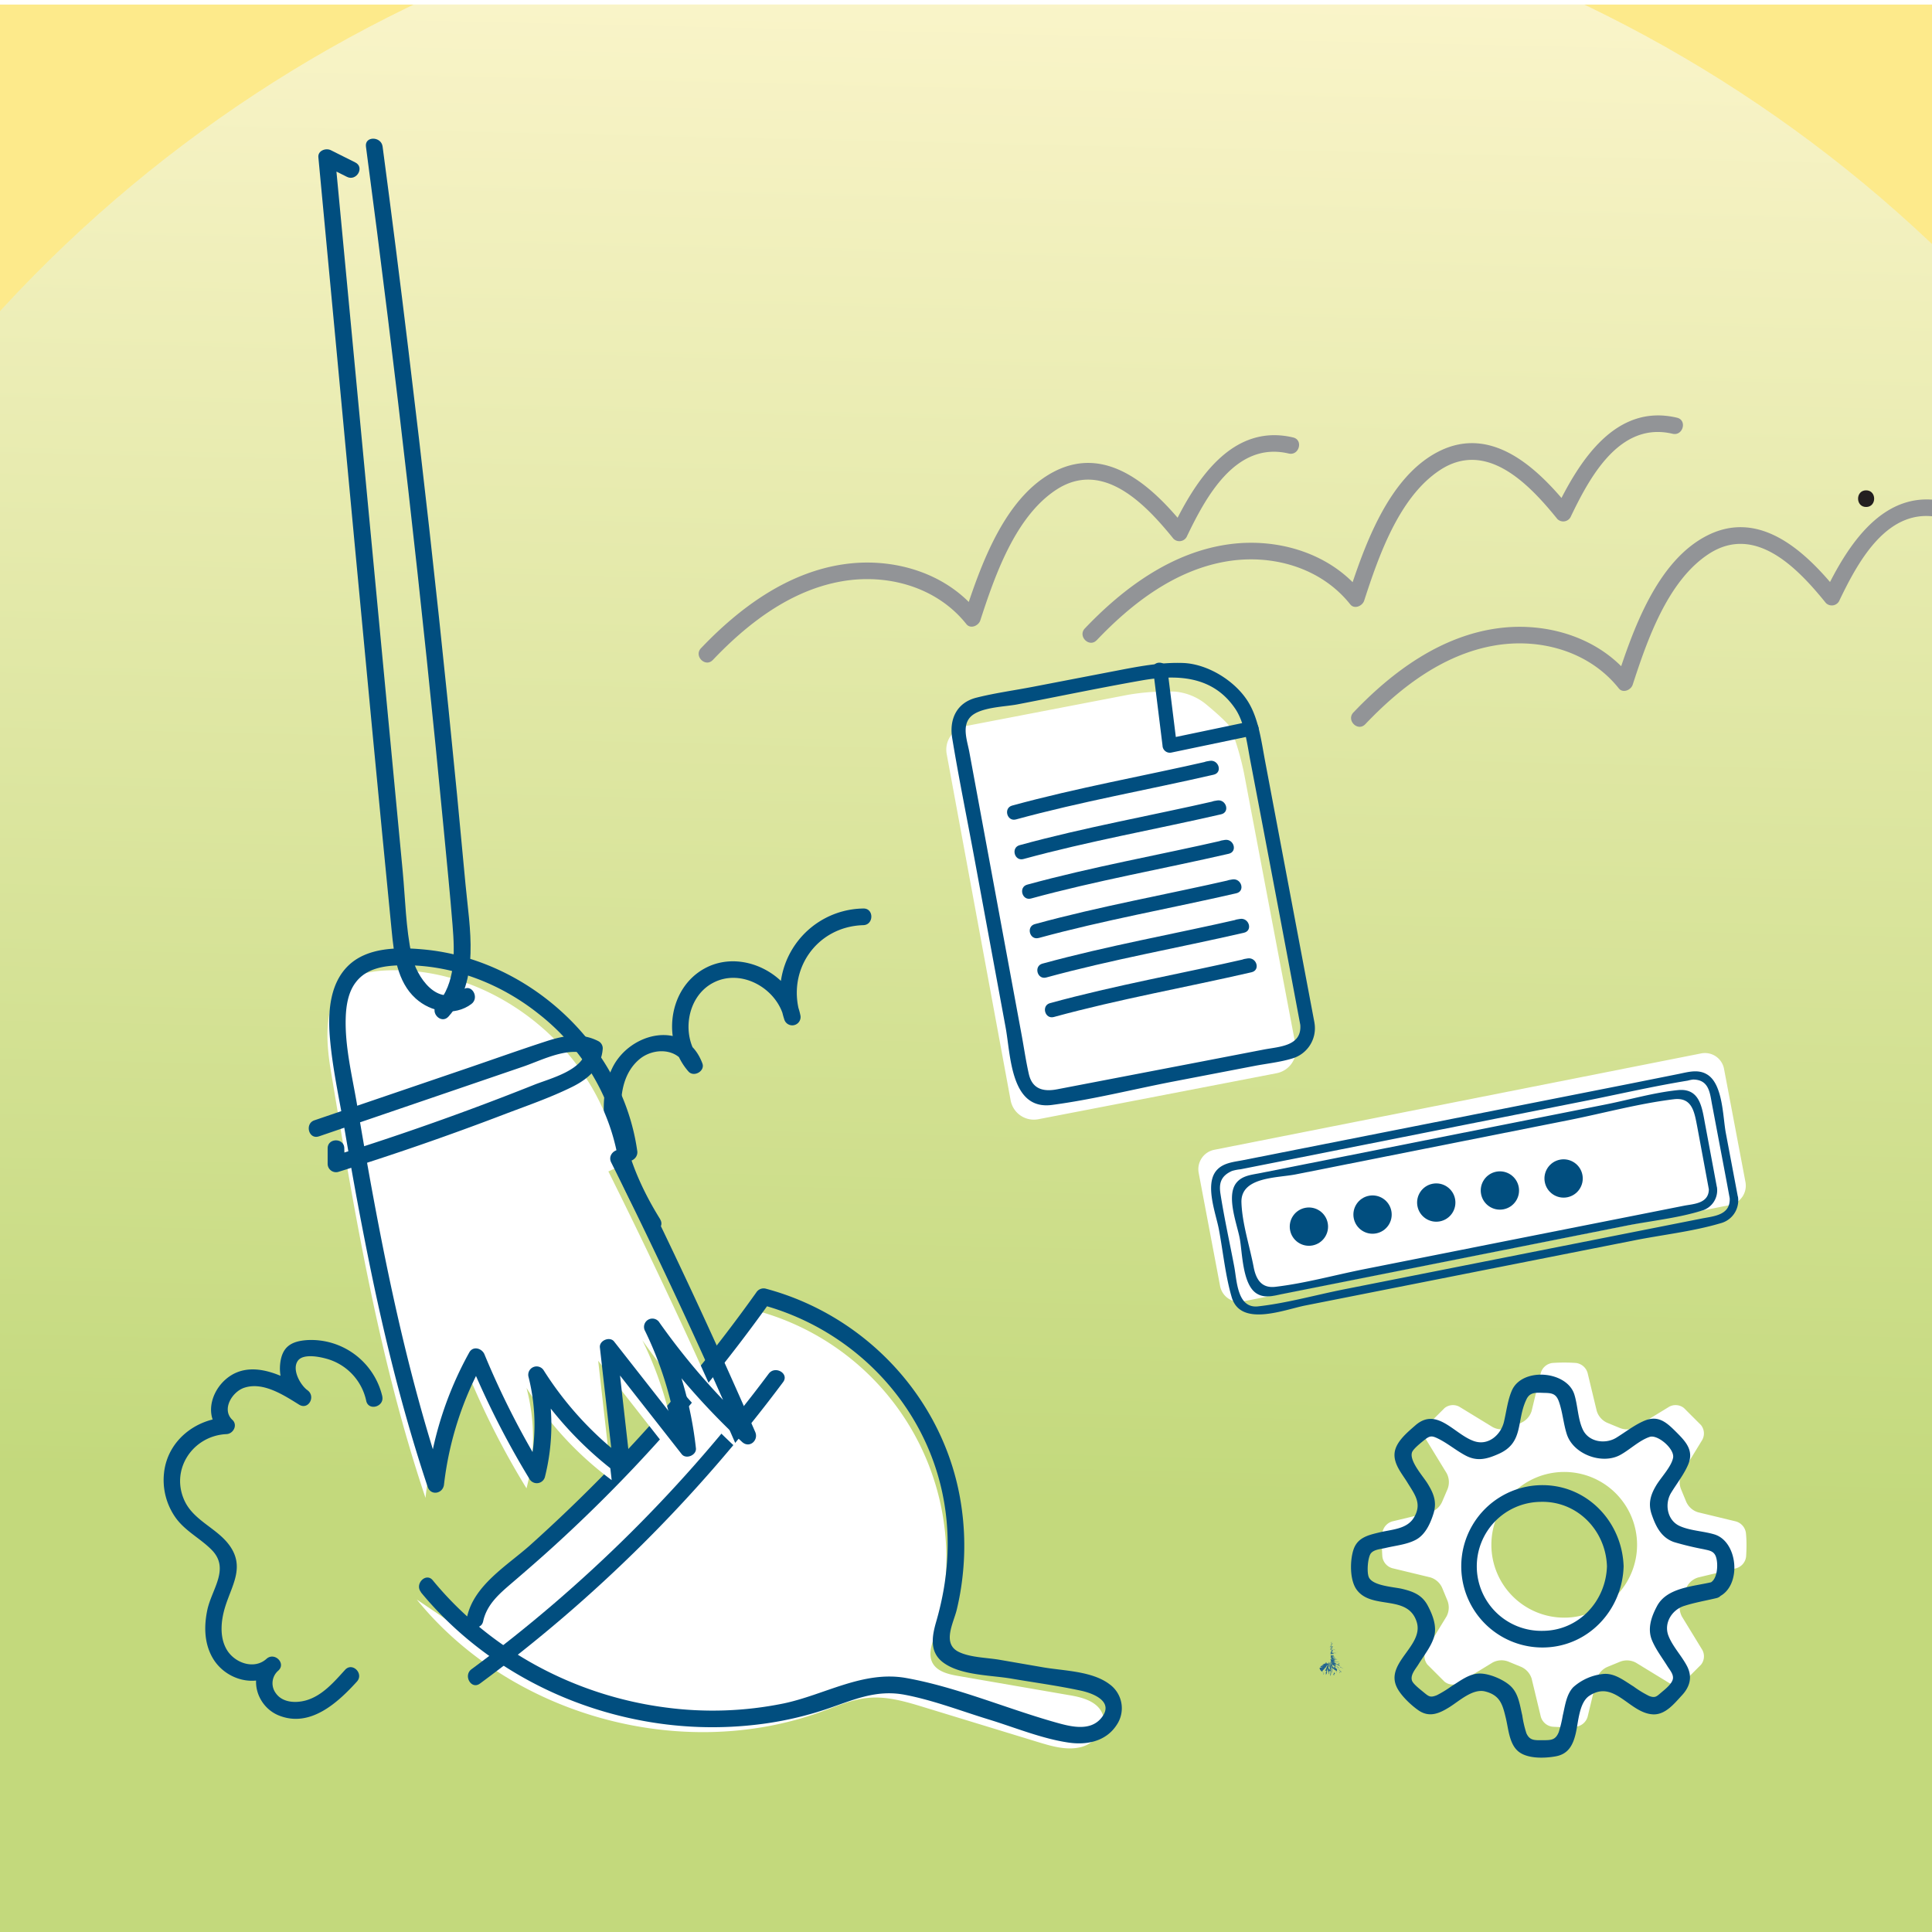 <svg xmlns="http://www.w3.org/2000/svg" xmlns:xlink="http://www.w3.org/1999/xlink" viewBox="0 0 580 580"><defs><style>.cls-1{fill:none;}.cls-2{isolation:isolate;}.cls-3{clip-path:url(#clip-path);}.cls-4{fill:#fdea8b;}.cls-5{opacity:0.59;mix-blend-mode:multiply;fill:url(#linear-gradient);}.cls-6{fill:#fff;}.cls-7{fill:#014e7f;}.cls-8{fill:#231f20;}.cls-9{fill:#929497;}.cls-10{fill:#21648f;}</style><clipPath id="clip-path"><rect class="cls-1" y="1.37" width="580" height="580"/></clipPath><linearGradient id="linear-gradient" x1="2132.4" y1="2997.73" x2="2945.95" y2="2997.73" gradientTransform="translate(2839.1 3365.99) rotate(180)" gradientUnits="userSpaceOnUse"><stop offset="0" stop-color="#fff"/><stop offset="0.6" stop-color="#9acd72"/></linearGradient></defs><title>iiLAB -U1-concepts-04-DEVICE SEIZED</title><g class="cls-2"><g id="Layer_2" data-name="Layer 2"><g class="cls-3"><rect class="cls-4" x="-28.78" y="-40.32" width="645" height="645"/><circle class="cls-5" cx="299.92" cy="368.26" r="406.77" transform="translate(-75.12 659.66) rotate(-88.69)"/><path class="cls-6" d="M388.95,313.82a7.19,7.19,0,0,1-5.68,8.36L311.7,336a7.09,7.09,0,0,1-8.3-5.67l-19.2-104a7.22,7.22,0,0,1,5.71-8.36l48.76-9.39a69.39,69.39,0,0,1,14.13-.95,17.25,17.25,0,0,1,9,3.58c7.06,5.84,7.66,7.29,7.66,7.29a83.78,83.78,0,0,1,4,13.6Z"/><path class="cls-7" d="M305,246c19.6-5.36,39.57-8.88,59.34-13.43,2.76-.63,1.53-4.58-1.15-4.16l-1,.17c-2.73.49-1.57,4.65,1.15,4.16l1-.17-1.15-4.16c-19.77,4.54-39.75,8.06-59.34,13.43-2.68.73-1.54,4.9,1.15,4.16h0Z"/><path class="cls-7" d="M307.24,257.89c19.6-5.36,39.57-8.88,59.34-13.43,2.76-.63,1.53-4.58-1.15-4.16l-1,.17c-2.73.49-1.57,4.65,1.15,4.16l1-.17-1.15-4.16c-19.77,4.54-39.75,8.06-59.34,13.43-2.68.73-1.54,4.9,1.15,4.16h0Z"/><path class="cls-7" d="M309.52,269.74c19.6-5.36,39.57-8.88,59.34-13.43,2.76-.63,1.53-4.58-1.15-4.16l-1,.17c-2.73.49-1.57,4.65,1.15,4.16l1-.17-1.15-4.16c-19.77,4.54-39.75,8.06-59.34,13.43-2.68.73-1.54,4.9,1.15,4.16h0Z"/><path class="cls-7" d="M311.8,281.6c19.6-5.36,39.57-8.88,59.34-13.43,2.76-.63,1.53-4.58-1.15-4.16l-1,.17c-2.73.49-1.57,4.65,1.15,4.16l1-.17L370,264c-19.77,4.54-39.75,8.06-59.34,13.43-2.68.73-1.54,4.9,1.15,4.16h0Z"/><path class="cls-7" d="M314.09,293.45c19.6-5.36,39.57-8.88,59.34-13.43,2.76-.63,1.53-4.58-1.15-4.16l-1,.17c-2.73.49-1.57,4.65,1.15,4.16l1-.17-1.15-4.16c-19.77,4.54-39.75,8.06-59.34,13.43-2.68.73-1.54,4.9,1.15,4.16h0Z"/><path class="cls-7" d="M316.37,305.31c19.6-5.36,39.57-8.88,59.34-13.43,2.76-.63,1.53-4.58-1.15-4.16l-1,.17c-2.73.49-1.57,4.65,1.15,4.16l1-.17-1.15-4.16c-19.77,4.54-39.75,8.06-59.34,13.43-2.68.73-1.54,4.9,1.15,4.16h0Z"/><path class="cls-7" d="M390.34,307.49c0.64,6.6-6.27,6.7-10.93,7.59l-20.73,4L317.44,327c-4,.78-7.51.13-8.58-4.59-0.87-3.82-1.43-7.75-2.14-11.61L298.44,266,291,225.76c-0.61-3.32-2.3-7.71.3-10.49,2.84-3,10.3-3.07,14.08-3.8,12.45-2.4,24.88-5,37.37-7.2,10.6-1.84,21.35-1.45,28.08,8.5,2.84,4.2,3.55,10.47,4.5,15.46Q382.73,267,390,305.77l0.43,2.29c0.51,2.73,4.68,1.57,4.16-1.15l-14.82-78.53c-1.08-5.75-1.91-12.41-4.91-17.43-3.86-6.47-12.28-11.67-19.75-11.92-6.86-.23-13.5,1.08-20.19,2.37l-24.87,4.79c-5.61,1.08-11.39,1.86-16.94,3.26-5.91,1.49-8.19,6.48-7.25,12.14,2,12.16,4.48,24.27,6.72,36.39l9.32,50.49c1.55,8.38,1.46,24.9,13.93,23.24,12.13-1.61,24.25-4.67,36.26-7L376.58,320c3.76-.72,7.77-1.13,11.44-2.26a9.46,9.46,0,0,0,6.65-10.26C394.4,304.75,390.08,304.72,390.34,307.49Z"/><path class="cls-7" d="M346.17,201L349,223.83a2.2,2.2,0,0,0,2.73,2.08l24.58-5.14c2.72-.57,1.57-4.73-1.15-4.16l-24.58,5.14,2.73,2.08L350.48,201c-0.34-2.72-4.66-2.76-4.32,0h0Z"/><path class="cls-6" d="M524.13,460.17a4.18,4.18,0,0,0-3-3.43L509.78,454a5.68,5.68,0,0,1-3.62-3.29l-1.47-3.56a5.68,5.68,0,0,1,.23-4.89l6.11-10a4,4,0,0,0-.4-4.46l-5.08-5.08a4,4,0,0,0-4.46-.4l-10,6.11a5.66,5.66,0,0,1-4.88.23l-3.57-1.47a5.72,5.72,0,0,1-3.29-3.62l-2.74-11.39a4.17,4.17,0,0,0-3.43-3s-1.44-.13-3.6-0.13-3.6.13-3.6,0.13a4.18,4.18,0,0,0-3.43,3l-2.74,11.39a5.72,5.72,0,0,1-3.29,3.62L453,428.66a5.66,5.66,0,0,1-4.88-.23l-10-6.11a4,4,0,0,0-4.46.4l-5.08,5.08a4,4,0,0,0-.4,4.46l6.11,10a5.68,5.68,0,0,1,.23,4.89L433,450.7A5.68,5.68,0,0,1,429.4,454L418,456.73a4.18,4.18,0,0,0-3,3.43s-0.13,1.44-.13,3.6,0.13,3.6.13,3.6a4.16,4.16,0,0,0,3,3.43l11.39,2.75a5.68,5.68,0,0,1,3.62,3.29l1.47,3.56a5.68,5.68,0,0,1-.23,4.89l-6.11,10a4,4,0,0,0,.4,4.46l5.08,5.08a4,4,0,0,0,4.46.4l10-6.11a5.66,5.66,0,0,1,4.88-.23l3.57,1.47a5.72,5.72,0,0,1,3.29,3.62l2.74,11.39a4.18,4.18,0,0,0,3.43,3s1.44,0.13,3.6.13,3.6-.13,3.6-0.13a4.17,4.17,0,0,0,3.43-3L479.36,504a5.72,5.72,0,0,1,3.29-3.62l3.57-1.47a5.66,5.66,0,0,1,4.88.23l10,6.11a4,4,0,0,0,4.46-.4l5.08-5.08a4,4,0,0,0,.4-4.46l-6.11-10a5.68,5.68,0,0,1-.23-4.89l1.47-3.56a5.68,5.68,0,0,1,3.62-3.29l11.39-2.75a4.16,4.16,0,0,0,3-3.43s0.13-1.44.13-3.6S524.13,460.17,524.13,460.17Zm-54.54,25.46a21.87,21.87,0,1,1,21.87-21.87A21.87,21.87,0,0,1,469.59,485.63Z"/><path class="cls-7" d="M515.89,479.41c7.05-3.11,6-16.56-1.21-18.77-3.31-1-7.23-1.09-10.38-2.5-3.91-1.75-4.6-6.78-2.61-10,1.66-2.72,3.82-5.47,5.08-8.4,1.83-4.25-.64-6.91-3.46-9.73s-5.29-5.21-9.43-3.58c-3,1.2-5.91,3.5-8.7,5.21-3.18,1.94-8.19,1.36-10-2.46-1.49-3.14-1.51-7.2-2.54-10.52-2.21-7.16-15.69-8.29-18.77-1.21-1.26,2.88-1.65,6.39-2.38,9.43-0.93,3.85-4.67,7.2-8.9,5.78-6-2-11.17-10.47-17.71-4.74-2.37,2.08-5.84,4.9-6.21,8.24s2.23,6.26,3.83,8.88c2.2,3.6,4.53,6.37,1.94,10.59-2.11,3.44-6.59,3.51-10.25,4.39-3.44.83-6.78,1.54-7.94,5.43-1,3.25-1.06,9,1.07,11.84,4.55,6.1,15.38,1.21,18,9.68,2.17,7.1-9.54,12.18-6,19.53,1.19,2.5,4.32,5.45,6.58,7,3.28,2.21,6.25.85,9.22-1s7-5.65,10.71-4.72c4.61,1.16,5.28,4.07,6.25,8.09,0.74,3.08,1,7.44,3.52,9.73,2.68,2.48,8.13,2.27,11.45,1.66,3.84-.7,5.2-3.49,6-6.9s1-9.15,4-11.22c7.56-5.11,12.08,5.19,19.2,5.52,3.72,0.17,6.39-3.25,8.69-5.73s3.24-5.42,1.51-8.76c-1.6-3.08-4.31-5.87-5.57-9.1-1.5-3.85,1.12-7.9,4.83-9,3.13-1,6.41-1.55,9.59-2.31s1.8-5.58-1.33-4.82c-5.56,1.34-13.5,1.6-16.5,7.18-1.73,3.21-3,6.88-1.5,10.38,1.12,2.67,3,5.14,4.54,7.61,0.69,1.13,1.83,2.35,1.73,3.7-0.12,1.55-2.28,3.25-3.47,4.25-1.39,1.17-1.81,1.8-3.7,1.08a31.1,31.1,0,0,1-4.67-2.85c-2.74-1.68-5.53-4-8.91-3.77a15.89,15.89,0,0,0-9.2,4c-2.1,2.24-2.45,5.64-3.14,8.5a35.69,35.69,0,0,1-1.21,5c-1,2.43-2.35,2.4-4.89,2.4-2.3,0-3.82.17-4.82-2.1A32.52,32.52,0,0,1,457,515c-0.75-3.13-1.1-6.66-3.63-8.94-2.15-1.94-6.45-3.75-9.36-3.65-3.08.11-5.74,2.27-8.26,3.81a34.23,34.23,0,0,1-4.41,2.7c-2,.8-2.42.36-4-0.93-0.83-.7-3.08-2.4-3.44-3.43-0.6-1.74,1.1-3.55,1.93-4.91,1.52-2.48,3.56-5,4.54-7.79,1.17-3.3-.16-6.84-1.73-9.81-1.7-3.23-4.35-4.25-7.66-5.05-2.43-.59-8.71-0.87-10-3.41-0.75-1.48-.37-6.2.62-7.33s2.92-1.21,4.35-1.55c2.89-.7,6.3-1,9-2.41,2.95-1.51,4.49-5,5.42-8,1.07-3.51-.06-6.12-1.85-9-1.25-2.05-5.51-6.72-4.62-9.3,0.37-1.08,2.84-3,3.74-3.73,1.55-1.22,2.13-1.33,3.92-.47,3,1.44,5.58,3.68,8.51,5.21,3.43,1.78,6.34,1,9.67-.47,7.89-3.38,5.35-10,8.55-16.52,1.13-2.3,3.18-1.9,5.5-1.86s3.43,0.39,4.23,2.68c1.09,3.13,1.33,6.55,2.34,9.7,1.94,6.06,10.55,9.21,16,6.27,2.89-1.56,5.79-4.43,8.91-5.45,2.37-.77,7.51,3.59,7,6.28s-3.72,6-5.09,8.33c-1.68,2.81-2.44,5.41-1.34,8.65,1.24,3.64,2.89,7,6.73,8.33a90.09,90.09,0,0,0,8.84,2.13c1.63,0.39,3.09.47,3.72,2.26,0.76,2.14.5,6.84-1.77,7.84C510.43,476.38,513,480.69,515.89,479.41Z"/><path class="cls-7" d="M482.42,470.22c-0.33,10.55-8.56,19.37-19.37,19.37a19.36,19.36,0,0,1-.69-38.72c11.07-.4,19.72,8.54,20.06,19.35,0.1,3.21,5.1,3.22,5,0C487,457,476.63,445.85,463.05,445.85a24.37,24.37,0,0,0,0,48.74c13.57,0,24-11.11,24.37-24.37C487.52,467,482.52,467,482.42,470.22Z"/><path class="cls-8" d="M560.22,152.2c3.22,0,3.22-5,0-5s-3.22,5,0,5h0Z"/><path class="cls-9" d="M409.86,217.42c10.46-11,23.29-20.88,38.58-23.59,13.8-2.45,28.64,1.65,37.53,12.82,1.25,1.57,3.65.5,4.18-1.1,4.32-13.27,10.42-31.05,22.71-39.17,14.09-9.31,26.94,4.33,35.29,14.65a2.51,2.51,0,0,0,3.93-.51c5.68-11.85,14.68-28.86,30.66-25.08,3.13,0.74,4.46-4.08,1.33-4.82-18.53-4.38-29.49,13.18-36.31,27.38l3.93-.51c-9.36-11.57-23.05-24.74-39-16.81-15.26,7.61-22.5,28.5-27.39,43.54l4.18-1.1c-9.34-11.73-25-16.43-39.55-14.54-17.27,2.24-31.91,13-43.63,25.31-2.22,2.33,1.31,5.87,3.54,3.54h0Z"/><path class="cls-9" d="M329.24,192.2c10.46-11,23.29-20.88,38.58-23.59,13.8-2.45,28.64,1.65,37.53,12.82,1.25,1.57,3.65.5,4.18-1.1,4.32-13.27,10.42-31.05,22.71-39.17,14.09-9.31,26.94,4.33,35.29,14.65a2.51,2.51,0,0,0,3.93-.51c5.68-11.85,14.68-28.86,30.66-25.08,3.13,0.74,4.46-4.08,1.33-4.82C484.91,121,474,138.57,467.14,152.77l3.93-.51c-9.36-11.57-23.05-24.74-39-16.81-15.26,7.61-22.5,28.5-27.39,43.54l4.18-1.1c-9.34-11.73-25-16.43-39.55-14.54-17.27,2.24-31.91,13-43.63,25.31-2.22,2.33,1.31,5.87,3.54,3.54h0Z"/><path class="cls-9" d="M214,198.13c10.46-11,23.29-20.88,38.58-23.59,13.8-2.45,28.64,1.65,37.53,12.82,1.25,1.57,3.65.5,4.18-1.1,4.32-13.27,10.42-31.05,22.71-39.17,14.09-9.31,26.94,4.33,35.29,14.65a2.51,2.51,0,0,0,3.93-.51c5.68-11.85,14.68-28.86,30.66-25.08,3.13,0.74,4.46-4.08,1.33-4.82-18.53-4.38-29.49,13.18-36.31,27.38l3.93-.51c-9.36-11.57-23.05-24.74-39-16.81-15.26,7.61-22.5,28.5-27.39,43.54l4.18-1.1c-9.34-11.73-25-16.43-39.55-14.54-17.27,2.24-31.91,13-43.63,25.31-2.22,2.33,1.31,5.87,3.54,3.54h0Z"/><path class="cls-7" d="M198.18,366c-6-9.63-11.06-21.13-11.66-32.63-0.29-5.61.95-11.6,5.43-15.37,4.31-3.62,11.85-3.45,14.09,2.53l4.18-2.43c-5.85-6.66-4.28-18.72,3.76-23,8.62-4.64,19.59,1.81,21.45,10.88l4.82-1.33c-4.23-13.3,4.85-26.5,18.92-26.91,3.21-.09,3.22-5.1,0-5a25.36,25.36,0,0,0-23.74,33.24,2.5,2.5,0,0,0,4.82-1.33c-2.51-12.23-17.54-20.11-28.8-13.87-10.92,6.05-12.74,21.83-4.77,30.89,1.6,1.82,5.05-.1,4.18-2.43-5-13.4-21.89-9.5-27.12,1.53-7,14.83,2.18,35.11,10.12,47.79,1.7,2.72,6,.22,4.32-2.52h0Z"/><path class="cls-7" d="M114.77,419.19a21.94,21.94,0,0,0-22.46-16.89c-5,.32-7.72,2.08-8.22,7.34a13.06,13.06,0,0,0,5.68,12l2.52-4.32c-6.9-4.26-16.93-9.59-24.35-3.39-4.7,3.93-6.6,11.28-1.74,15.81L68,425.53c-9.29.43-17.64,6.95-18.74,16.5a19.54,19.54,0,0,0,3.52,13.67c2.9,4,7.39,6.15,10.79,9.61,5.49,5.59.06,11.67-1.31,17.91-1,4.67-1,9.65,1.3,14,3.8,7.26,13.78,10,20,4.3,2.4-2.17-1.14-5.67-3.54-3.54-5.75,5.11-3.09,14.26,3.65,17,9.4,3.81,17.67-3.76,23.48-10.16,2.16-2.38-1.37-5.92-3.54-3.54-3.34,3.67-6.94,7.91-11.94,9.24-3,.79-6.86.61-8.84-2.17a5,5,0,0,1,.72-6.82L80,498c-3.67,3.31-9.44,1.27-11.83-2.6s-1.83-9-.55-13.09c2-6.4,5.85-11.77,1.43-18.15-3.68-5.3-10.65-7.47-13.55-13.41C50.95,441.31,57.81,431,68,430.53c2.06-.1,3.43-2.72,1.77-4.27-3.35-3.12-.07-8.47,3.59-9.66,5.67-1.85,11.83,2.23,16.44,5.09,2.79,1.72,5.08-2.47,2.52-4.32-2.11-1.52-4.77-6.15-2.93-8.82,1.53-2.22,6.3-1.3,8.55-.67a16.73,16.73,0,0,1,12,12.65c0.67,3.15,5.49,1.81,4.82-1.33h0Z"/><path class="cls-6" d="M125.12,480.19c28.24,34.86,79.41,49,121.55,33.65,4.66-1.7,9.29-3.74,14.23-4.15,5.62-.47,11.17,1.2,16.56,2.85L311.69,523c4.23,1.29,8.73,2.59,13,1.44s7.9-5.81,6.28-9.92c-1.48-3.76-6.11-5-10.09-5.64l-33.26-5.75c-3-.52-6.43-1.35-7.76-4.09-1.14-2.35-.23-5.12.57-7.6a77.06,77.06,0,0,0-54.2-98.19A456.65,456.65,0,0,1,149,477.36c-4.1,3.47-8.55,7.35-9.34,12.66"/><path class="cls-7" d="M144.09,505.42a437.07,437.07,0,0,0,91-90.5c1.93-2.58-2.41-5.08-4.32-2.52a429.12,429.12,0,0,1-89.22,88.71c-2.56,1.89-.07,6.23,2.52,4.32h0Z"/><path class="cls-7" d="M126.35,478c16.23,19.73,39.42,33.06,64.39,38.16a114.24,114.24,0,0,0,38.3,1.35,103.23,103.23,0,0,0,18.56-4.26c8.18-2.72,15.13-6.15,24-4.47,8.55,1.62,17,4.9,25.31,7.44,7.78,2.38,15.86,5.75,23.93,6.92,5.44,0.79,11.16-.36,14.35-5.24a8.89,8.89,0,0,0-2.1-12.28c-5.35-4.05-13.95-4-20.29-5.14l-12.72-2.2c-3.74-.65-8.91-0.67-12.36-2.42-4.92-2.5-1.49-8.63-.53-12.48A80.19,80.19,0,0,0,289,472.93a81.42,81.42,0,0,0-.59-22.07c-5-30.89-28.49-56-58.55-64a2.59,2.59,0,0,0-2.82,1.15,458,458,0,0,1-44.21,53.08Q171.33,452.94,159,464c-6.77,6-16.72,11.91-18.77,21.39-0.68,3.14,4.14,4.48,4.82,1.33,1.1-5.1,4.91-8.31,8.7-11.56,4.31-3.69,8.58-7.4,12.77-11.22q12.23-11.15,23.63-23.18a467.25,467.25,0,0,0,41.27-50.22l-2.82,1.15c26.17,7,47.18,27.65,53.74,54.06,3.41,13.72,2.63,27.57-1.28,41.06-1.3,4.48-2.11,9.21,2.17,12.34,5.27,3.86,14.27,3.72,20.46,4.79,7,1.2,14,2.13,20.91,3.63,3.81,0.83,10.12,3.4,5.89,8.33-3.39,3.95-9.22,2.4-13.49,1.2-14.9-4.19-29.7-10.61-44.95-13.35-12.94-2.32-24.5,5.07-36.87,7.65A106.36,106.36,0,0,1,200,512.62c-27.15-3.49-52.65-17-70.07-38.19-2-2.49-5.56,1.07-3.54,3.54h0Z"/><path class="cls-6" d="M185.89,350.16c-4.26-33-36.17-60.07-69.45-58.85-3.88.14-7.9,0.67-11.15,2.79-8.26,5.39-7.6,17.48-6,27.2,7.21,43.28,14.47,86.78,28.45,128.38a99.15,99.15,0,0,1,12.32-38.41,242.56,242.56,0,0,0,18,35.54,58.89,58.89,0,0,0,0-30.15,101.09,101.09,0,0,0,25.57,27.68l-4.05-35.83,23.74,30.27a106.41,106.41,0,0,0-10.49-36.43,201.18,201.18,0,0,0,28.74,32.79q-18.37-42.23-38.93-83.46"/><path class="cls-7" d="M106.65,48.76L99.34,45.1c-1.53-.77-4,0.13-3.76,2.16,7.33,77.37,14.38,154.77,22,232.12,0.7,7.12,1.57,15.3,7.23,20.39,4.56,4.1,11.59,5.45,16.7,1.64,2.55-1.9.06-6.24-2.52-4.32-7.56,5.64-14-3.77-15.41-10.35-1.77-8.17-1.9-16.9-2.69-25.22L116,209.94l-9.86-104.15-5.54-58.53-3.76,2.16,7.31,3.67c2.87,1.44,5.4-2.87,2.52-4.32h0Z"/><path class="cls-7" d="M95.73,341.15l41-14,20.48-7c5.79-2,14.06-6.41,20.05-3.28L176,314.74c-0.44,6.53-10.85,9-15.69,10.94q-9.87,3.94-19.84,7.62Q120.51,340.67,100.2,347l3.16,2.41,0-4.65c0-3.22-5-3.22-5,0l0,4.65a2.52,2.52,0,0,0,3.16,2.41q24.9-7.76,49.29-17.07c7-2.68,14.28-5.15,21-8.48,4.83-2.39,8.77-5.88,9.14-11.51a2.45,2.45,0,0,0-1.24-2.16c-5.16-2.7-10.4-1.74-15.74,0-7.72,2.51-15.38,5.24-23.06,7.87L94.4,336.32c-3,1-1.73,5.87,1.33,4.82h0Z"/><path class="cls-7" d="M191.3,345.49c-4.47-31.65-32.46-57.55-64.16-60.46-7.54-.69-16.86-0.74-22.65,4.93-5.35,5.25-6,13.38-5.54,20.45,0.71,9.78,2.94,19.55,4.59,29.2,1.88,11,3.83,21.95,6,32.88,4.88,25,10.79,49.71,18.84,73.85,0.93,2.8,4.6,2.09,4.91-.66a99.56,99.56,0,0,1,12-37.15l-4.57-.6A257.67,257.67,0,0,0,159,444.07a2.53,2.53,0,0,0,4.57-.6,64.31,64.31,0,0,0,0-31.48l-4.57,1.93a108.25,108.25,0,0,0,26.47,28.58,2.51,2.51,0,0,0,3.76-2.16l-4.05-35.83-4.27,1.77,23.74,30.27c1.29,1.65,4.5.31,4.27-1.77A114.47,114.47,0,0,0,198,397.09l-4.32,2.52A212.07,212.07,0,0,0,222.8,432.9c2.2,2,5-.5,3.93-3q-18.4-42.22-38.93-83.46c-1.43-2.88-5.75-.35-4.32,2.52Q204,390.16,222.41,432.4l3.93-3A205.93,205.93,0,0,1,198,397.09a2.5,2.5,0,0,0-4.32,2.52,107.28,107.28,0,0,1,10.15,35.17l4.27-1.77-23.74-30.27c-1.29-1.65-4.5-.31-4.27,1.77l4.05,35.83,3.76-2.16a101.53,101.53,0,0,1-24.67-26.78,2.51,2.51,0,0,0-4.57,1.93,58.58,58.58,0,0,1,0,28.82l4.57-.6a249.64,249.64,0,0,1-17.78-34.94c-0.76-1.85-3.43-2.66-4.57-.6a105.93,105.93,0,0,0-12.66,39.67l4.91-.66c-12.29-36.86-19.47-75.08-25.93-113.32-1.45-8.58-3.69-17.45-3.41-26.2,0.12-3.6.73-7.62,3-10.58,3.31-4.41,8.92-5.07,14.06-5.14,14.76-.2,29.32,5.4,40.81,14.55a66.48,66.48,0,0,1,24.83,42.5c0.45,3.17,5.27,1.82,4.82-1.33h0Z"/><path class="cls-7" d="M109.86,44q13.63,102.63,23.42,205.72c0.89,9.38,1.84,18.75,2.59,28.14,0.65,8.14,1,17.29-4.77,23.78-2.13,2.4,1.39,5.95,3.54,3.54,9.6-10.79,6.32-26.6,5.11-39.68q-2.45-26.64-5.16-53.25-5.47-53.72-12-107.32Q118.91,74.46,114.86,44c-0.42-3.14-5.42-3.18-5,0h0Z"/><path class="cls-10" d="M399.63,499.19l0.18,0.08Z"/><path class="cls-10" d="M399.86,497.65h0l0,0Z"/><path class="cls-10" d="M399.8,497.67l-0.24.07A0.57,0.57,0,0,0,399.8,497.67Z"/><path class="cls-10" d="M401.09,500a1.55,1.55,0,0,0,.23.2Z"/><path class="cls-10" d="M402.16,500.05l0.13,0Z"/><path class="cls-10" d="M398.9,499l0-.09Z"/><path class="cls-10" d="M398.95,499.42s0,0,0,0v0.05C399,499.54,399,499.46,398.95,499.42Z"/><path class="cls-10" d="M399,499.73v0S399,499.75,399,499.73Z"/><path class="cls-10" d="M397.91,502.56l-0.07.24A2.34,2.34,0,0,0,397.91,502.56Z"/><path class="cls-10" d="M398.82,498.73l0.06,0.21Z"/><path class="cls-10" d="M399.52,499.15l0.11,0Z"/><path class="cls-10" d="M401,500.09h0S401,500.07,401,500.09Z"/><path class="cls-10" d="M399.44,496.94l-0.11,0C399.29,497,399.34,497,399.44,496.94Z"/><path class="cls-10" d="M399.24,499.45a6.47,6.47,0,0,1,.32.68c0-.16-0.09-0.27.11,0.06a3.78,3.78,0,0,0,.19.55l-0.06-.24c0.18,0.25.37,0.71,0.38,0.64-0.38-.76.36,0.17,0.37,0l0,0.08,0.34,0.24,0,0-0.09-.13c0.29,0.3.58,0.45,0.62,0.29-0.28-.37.19-0.41-0.09-0.72,0.06,0.11,0,.16-0.1.12l-0.42-.4c0.07-.06.4,0.35,0.2,0.05-0.6-.51-0.08.09-0.19,0.09a2.37,2.37,0,0,1-.24-0.36c-0.09.08-.35-0.09,0.1,0.57a1.85,1.85,0,0,1-.36-0.45c0.23,0.41-.32-0.32-0.11.05a4.23,4.23,0,0,1-.37-0.73c0.46,0.38.13-.1,0.08-0.2,0.43,0.32.73,0.68,1,.84s-0.14-.28-0.36-0.49a2.4,2.4,0,0,0,.85.38l0.24,0.28c0.7,0.31-.2-0.25,0-0.23-0.18-.08-0.35-0.17-0.37-0.1a0.82,0.82,0,0,1-.33-0.28h0c-0.3-.21-0.65-0.41-0.46-0.37a0.88,0.88,0,0,0,.53.18l0.08,0.06a1.25,1.25,0,0,1-.09-0.21l0.1,0a2.59,2.59,0,0,1-.55-0.31,2.4,2.4,0,0,0,.7.24c0.32,0.11.32,0.22,0.18,0.25a0.91,0.91,0,0,1,.66.25c0.41,0.12-.14-0.17.07-0.16-0.13,0-.26-0.1-0.39-0.14,0.55,0.18.11-.2-0.28-0.29l0.28,0.18c-0.45-.13-0.71-0.31-1-0.34,0.72,0.14-.3-0.24.3-0.16l-0.37,0c0.23-.12-0.59-0.28-0.77-0.32,0.24,0,1,0,.75.09a5.55,5.55,0,0,1,1.2-.09c0.29-.16-0.75,0-1-0.07L401,499c-0.47,0-.43-0.08-0.34-0.16s0.21-.18-0.08-0.19a0.24,0.24,0,0,1,.23,0c0.46-.16-0.1,0-0.29,0a1.19,1.19,0,0,1,.82-0.32,1.3,1.3,0,0,0-.53.09l0.12,0-0.66.07a4.29,4.29,0,0,1,1-.43,9.53,9.53,0,0,0-1.52.25,2.16,2.16,0,0,1,.65-0.17l-0.09-.08a8.84,8.84,0,0,0,1.07-.2,1.89,1.89,0,0,1-.76,0l-0.06,0c-0.51.11-.2-0.11-0.32-0.14a0.87,0.87,0,0,1,.49,0c0.22-.15-0.09-0.27-0.74-0.09a1.2,1.2,0,0,1,.59-0.3c0-.19-0.92.29-0.78,0.1l0.48-.19c0.62-.42-0.72,0-0.16-0.39l-0.57.26c0.23-.14.31-0.24,0.53-0.36l0.22,0c0.45-.28-0.48.15-0.18-0.07-0.17.08-.53,0.32-0.72,0.41,0.45,0.1-.28.69,0.4,0.71a1.38,1.38,0,0,1,.26-0.11,0.4,0.4,0,0,1-.28.18h0a1.89,1.89,0,0,1-.53.36c0.41-.11-0.13.18,0.56-0.06l-0.43.18c0.26-.06.6-0.18,0.74-0.19a1,1,0,0,1-.51.16,0.28,0.28,0,0,0-.1.3,0.66,0.66,0,0,0,.28.27l-0.35,0c-0.14.11,0.6,0-.25,0.13a1.52,1.52,0,0,0,.66,0c-0.86.1-.38,0.07-0.26,0.15a0.84,0.84,0,0,1,.57.15c-0.59-.1-0.61-0.15-1-0.19,0.47,0.07.3,0.09,0.2,0.06s-0.11,0,.62.25l-0.17-.06a2.33,2.33,0,0,1-.32-0.1,2.93,2.93,0,0,1,.45.2,6.75,6.75,0,0,1-.63-0.27,8.14,8.14,0,0,1,.92.63,3.74,3.74,0,0,1-.54-0.34c0.35,0.34-.11,0,0.08.24a1.61,1.61,0,0,1-.27-0.3c-0.34-.27-0.31-0.25-0.25-0.17s0.13,0.19,0,0l0.34,0.44a2,2,0,0,1-.41-0.49c-0.22-.26,0,0-0.05,0L399,499h0l0.34,0.71C399.21,499.46,399.12,499.28,399.24,499.45Z"/><path class="cls-10" d="M399.34,499.75l0,0.06h0Z"/><path class="cls-10" d="M401.9,500.53l-0.23-.07A0.8,0.8,0,0,0,401.9,500.53Z"/><path class="cls-10" d="M398.55,500.87c-0.08.85,0.1-.13,0.13,0.11a3.45,3.45,0,0,0-.1.87c0.15-1.09.1,0.23,0.31,0,0,0.36-.08.42-0.1,0.82a1.62,1.62,0,0,0,.26-1.05,0.55,0.55,0,0,0,.39.05,11.15,11.15,0,0,0,.1,1.15,7.58,7.58,0,0,0-.12-2.5c0.25,0.63.29,0.69,0.49,1.27,0.36,0.34-.18-0.6.05-0.48l-0.12-.08a6.06,6.06,0,0,0-.47-1.2l-0.05.12a1.67,1.67,0,0,1-.14-0.49c-0.23-.51-0.19-0.36-0.36-0.76a1.79,1.79,0,0,1,.14.38l-0.09-.23c-0.09-.25.11,0.36,0.08,0.35l0-.16a5.05,5.05,0,0,1,.15.71v0a10.55,10.55,0,0,0,.26,1.6s-0.22-.14-0.22-0.15c-0.05-.64-0.17-1.64-0.16-1.72l0-.27a3.91,3.91,0,0,0,.1,1.07c0.07,0.78,0,.8-0.08.7s-0.13-.3-0.21,0c0-.43.08-0.59,0.09-0.89,0-.05,0-0.06,0,0.3,0.09-.24-0.06-1.35,0-1.2a6.75,6.75,0,0,0,.08.74l0-.59-0.07-.59a2.63,2.63,0,0,1,0,.36c0,0.41-.1.41-0.11,0.35a0.65,0.65,0,0,1,0-.23,0.39,0.39,0,0,1-.15.14,0.22,0.22,0,0,0-.07,0,0.13,0.13,0,0,1,0,.08c0,0.11-.14-0.1-0.12-0.07-0.23-.09-0.22-0.17-1.3.29a0.91,0.91,0,0,1-.43.34c0.4-.18.64-0.22,0.65-0.12-0.38.2-.22,0-0.3,0.08l0,0a0.83,0.83,0,0,1-.36.12c-0.54.37-.31,0.54,0.46,0.19a1.59,1.59,0,0,1-1,.38,1.24,1.24,0,0,0,.22.72,4.11,4.11,0,0,0,.48.47,6.59,6.59,0,0,1,.64-0.77l-0.12.25a5.37,5.37,0,0,0,.41-0.7c-0.15.59,0.66-.79,0.8-1.08l-0.16.36a0.44,0.44,0,0,0,.18-0.24,4.61,4.61,0,0,1-.41,1l0.09-.14a7.44,7.44,0,0,1-.57,1.17c0.4-.53.21,0.33,0.55-0.08a1.12,1.12,0,0,1-.5.71c0.08,0.07.31-.19,0.22,0.2l0.14-.53a2,2,0,0,1-.16.84,1,1,0,0,0,.38-0.9A4.22,4.22,0,0,1,398.55,500.87Z"/><path class="cls-10" d="M400.67,500.38c-0.05,0-.05,0,0,0.08A0.07,0.07,0,0,0,400.67,500.38Z"/><path class="cls-10" d="M400.95,501.52l0.11,0.17A0.67,0.67,0,0,0,400.95,501.52Z"/><path class="cls-10" d="M401.34,502.17a2.82,2.82,0,0,1-.29-0.49A0.6,0.6,0,0,0,401.34,502.17Z"/><path class="cls-10" d="M399.86,492.89a2.14,2.14,0,0,0-.36.28l0.21-.06Z"/><path class="cls-10" d="M399.59,493.47l-0.08.22,0.58-.46C400,493.15,399.68,493.54,399.59,493.47Z"/><path class="cls-10" d="M399.49,494l-0.15.11A0.57,0.57,0,0,0,399.49,494Z"/><path class="cls-10" d="M399.72,493.74l0.42-.34-0.38.17,0,0.11a3,3,0,0,0-.23.27l0.32-.23S399.68,493.8,399.72,493.74Z"/><path class="cls-10" d="M399.81,493.81l0.11-.12Z"/><path class="cls-10" d="M399.22,494.65a5.47,5.47,0,0,1,.56-0.44c0.09-.21-0.51.31-0.37,0.08a0.72,0.72,0,0,0,.41-0.49,2.8,2.8,0,0,0-.63.79l0.26-.21A0.89,0.89,0,0,1,399.22,494.65Z"/><path class="cls-10" d="M400.17,494.52l-0.44.24a3.25,3.25,0,0,1,.52-0.57,2.71,2.71,0,0,0-.39.2c0.18-.19.32-0.34,0-0.14a3.54,3.54,0,0,0-.31.62c-0.09.07-.09,0-0.08,0l-0.16.24A3.81,3.81,0,0,0,400.17,494.52Z"/><path class="cls-10" d="M400,494.87a1.47,1.47,0,0,0-.72.43l0.42-.11S399.54,495.14,400,494.87Z"/><path class="cls-10" d="M400,495c-0.19.18-.64,0.55-0.18,0.29C399.72,495.24,400.37,494.83,400,495Z"/><path class="cls-10" d="M399.93,495.71l0.2-.31c0.54-.38.22,0,0.49-0.16,0-.19-0.12,0-0.52.1a1.29,1.29,0,0,0-.48.15C400.19,495.36,398.82,496.24,399.93,495.71Z"/><polygon class="cls-10" points="400.33 495.08 400.09 495.22 400.31 495.17 400.33 495.08"/><path class="cls-10" d="M399.48,496.38c-0.65.45,0.47-.07,0.21,0.18l-0.19.07,0.11,0-0.16.08a5.46,5.46,0,0,1,1-.35c0.41-.3-0.54.22-0.09-0.09L401,496a5.18,5.18,0,0,0-.74.27,0.56,0.56,0,0,1,.33-0.22,1.72,1.72,0,0,1-.78.23c0.33-.25.59-0.28,0.39-0.29-0.63.41,0-.15-0.38,0a2.41,2.41,0,0,1,.69-0.55,5.28,5.28,0,0,1-1.13.54l0.48-.14-0.56.39c0.31-.1.29,0,0.25,0.07h0Z"/><path class="cls-10" d="M401,496l0.12,0S401.06,496,401,496Z"/><polygon class="cls-10" points="400.64 495.39 400.78 495.35 400.93 495.23 400.64 495.39"/><path class="cls-10" d="M401.45,495.88a0.39,0.39,0,0,0-.2.09l0.3-.11Z"/><polygon class="cls-10" points="401.1 496.15 400.77 496.37 401.06 496.26 401.1 496.15"/><path class="cls-10" d="M401.41,498.16c0.22-.11-0.23,0-0.56.07A1.61,1.61,0,0,0,401.41,498.16Z"/><path class="cls-10" d="M402.06,499.58c0.31,0-.13-0.21-0.11-0.29C401.71,499.35,401.84,499.46,402.06,499.58Z"/><path class="cls-10" d="M403.26,500.94c-0.12-.1-0.17-0.17-0.26-0.13l-0.35-.23-0.36-.22C402,500.39,402.93,500.8,403.26,500.94Z"/><path class="cls-10" d="M402.67,502.06l-0.12-.35-0.08.06c-0.22-.25-0.33-0.37-0.51-0.58A2,2,0,0,0,402.67,502.06Z"/><path class="cls-10" d="M401.93,501a0.44,0.44,0,0,0,0,.07C402,501.11,402.13,501.17,401.93,501Z"/><path class="cls-10" d="M401.91,501.11l0.06,0.07a0.75,0.75,0,0,1,0-.13C401.87,501,401.81,501,401.91,501.11Z"/><path class="cls-10" d="M402.27,501.9s-0.15.3-.16,0.29l0.2,0C402,501.85,402.64,502.31,402.27,501.9Z"/><path class="cls-10" d="M400.79,502.49l-0.25-.43c-0.16,0,0,1-.34.33a1.09,1.09,0,0,0,.31.64C400.43,502.57,400.63,502.45,400.79,502.49Z"/><path class="cls-10" d="M400,502a1.33,1.33,0,0,0-.15-0.36c-0.06,0,0,.2,0,0.39C399.7,501.43,400,502.44,400,502Z"/><path class="cls-10" d="M399.34,502.24s0.09-.08,0-0.19a3.22,3.22,0,0,0,0,1C399.48,503.28,399.46,502.49,399.34,502.24Z"/><path class="cls-10" d="M398.79,498.88v0Z"/><polygon class="cls-10" points="398.33 502.12 398.35 502.23 398.47 501.58 398.33 502.12"/><path class="cls-10" d="M397.46,502.26l-0.27.34h0.19Z"/><path class="cls-10" d="M397.36,502.09l-0.14,0,0,0.17C397.2,502.38,397.31,502.08,397.36,502.09Z"/><path class="cls-10" d="M396.94,502s0,0,0,.1l0.25-.18Z"/><path class="cls-10" d="M398,499.16l0.19-.1,0,0h0l0.07,0.15h0s-0.06,0,0,0l-0.29.14a0.12,0.12,0,0,0-.07.05h0l-0.05-.11h0Z"/><path class="cls-6" d="M524,354.86a5.94,5.94,0,0,1-4.66,6.9L373.12,390.7a5.82,5.82,0,0,1-6.84-4.62l-6.43-34a5.94,5.94,0,0,1,4.66-6.9l146.21-28.94a5.82,5.82,0,0,1,6.84,4.62Z"/><path class="cls-7" d="M519.26,359.51c0.38,5.33-4.74,5.58-8.39,6.3l-14.45,2.86-45.11,8.93-47.79,9.46c-8.5,1.68-17.22,4.16-25.84,5.12-6.29.7-6.35-7.76-7.16-12-1.38-7.27-3-14.55-4.14-21.87-0.45-3,.08-5.27,3.45-6.77a12.9,12.9,0,0,1,2.58-.51l12.5-2.47L477,330.28c9.87-2,19.74-4.25,29.67-5.87a10.67,10.67,0,0,1,1.59-.32c4.84,0,5.07,4.11,5.71,7.5l4.32,22.84,1,5.4c0.3,1.58,2.71.91,2.41-.66l-3.59-19c-0.9-4.74-.85-14.46-5.43-17.49-2.83-1.87-6-.81-9.05-0.21l-15,3L389,345.16l-15.72,3.11c-2.86.57-6.14,0.77-8.14,3.18-3.51,4.22-.11,12.93.77,17.57,1.26,6.69,1.94,13.85,3.85,20.39,2.66,9.07,15.71,3.78,22.08,2.51l47.48-9.4,51.49-10.19c8.4-1.66,17.37-2.64,25.59-5.07a7.08,7.08,0,0,0,5.38-7.76C521.65,357.92,519.15,357.9,519.26,359.51Z"/><path class="cls-7" d="M513,356.64c0.25,4.75-4.64,4.77-7.51,5.34l-12.69,2.52-40.39,8-43,8.54c-8.74,1.74-17.67,4.23-26.53,5.27-4.18.49-5.83-2.24-6.54-6-1.18-6.22-3.44-13-3.65-19.31-0.26-7.74,10.74-7.34,16.29-8.44l81.93-16.28c10.42-2.07,21.06-5,31.62-6.28,5.57-.66,6.16,4,7,8.29L513,357c0.3,1.58,2.71.91,2.41-.66L512,338.09c-1-5.07-1.39-11.53-8.29-10.83-7.21.73-14.55,2.89-21.65,4.3l-90.1,17.9-13.63,2.71c-2.64.53-5.54,0.73-7.29,3.09-2.93,4,.35,12.31,1.14,16.53s0.79,13.74,5,16.48c2.46,1.61,5.25.71,7.87,0.19l13.29-2.64,44-8.74,46-9.14c7.31-1.45,15.25-2.23,22.39-4.45a6.32,6.32,0,0,0,4.74-6.84C515.39,355,512.89,355,513,356.64Z"/><circle class="cls-7" cx="392.93" cy="368.26" r="5.75" transform="translate(-61.58 79.42) rotate(-10.71)"/><circle class="cls-7" cx="412.04" cy="364.65" r="5.75" transform="translate(-60.58 82.9) rotate(-10.71)"/><circle class="cls-7" cx="431.16" cy="361.04" r="5.75" transform="translate(-59.57 86.39) rotate(-10.71)"/><circle class="cls-7" cx="450.27" cy="357.42" r="5.75" transform="translate(-58.57 89.88) rotate(-10.71)"/><circle class="cls-7" cx="469.39" cy="353.81" r="5.75" transform="translate(-57.56 93.37) rotate(-10.71)"/></g></g></g></svg>